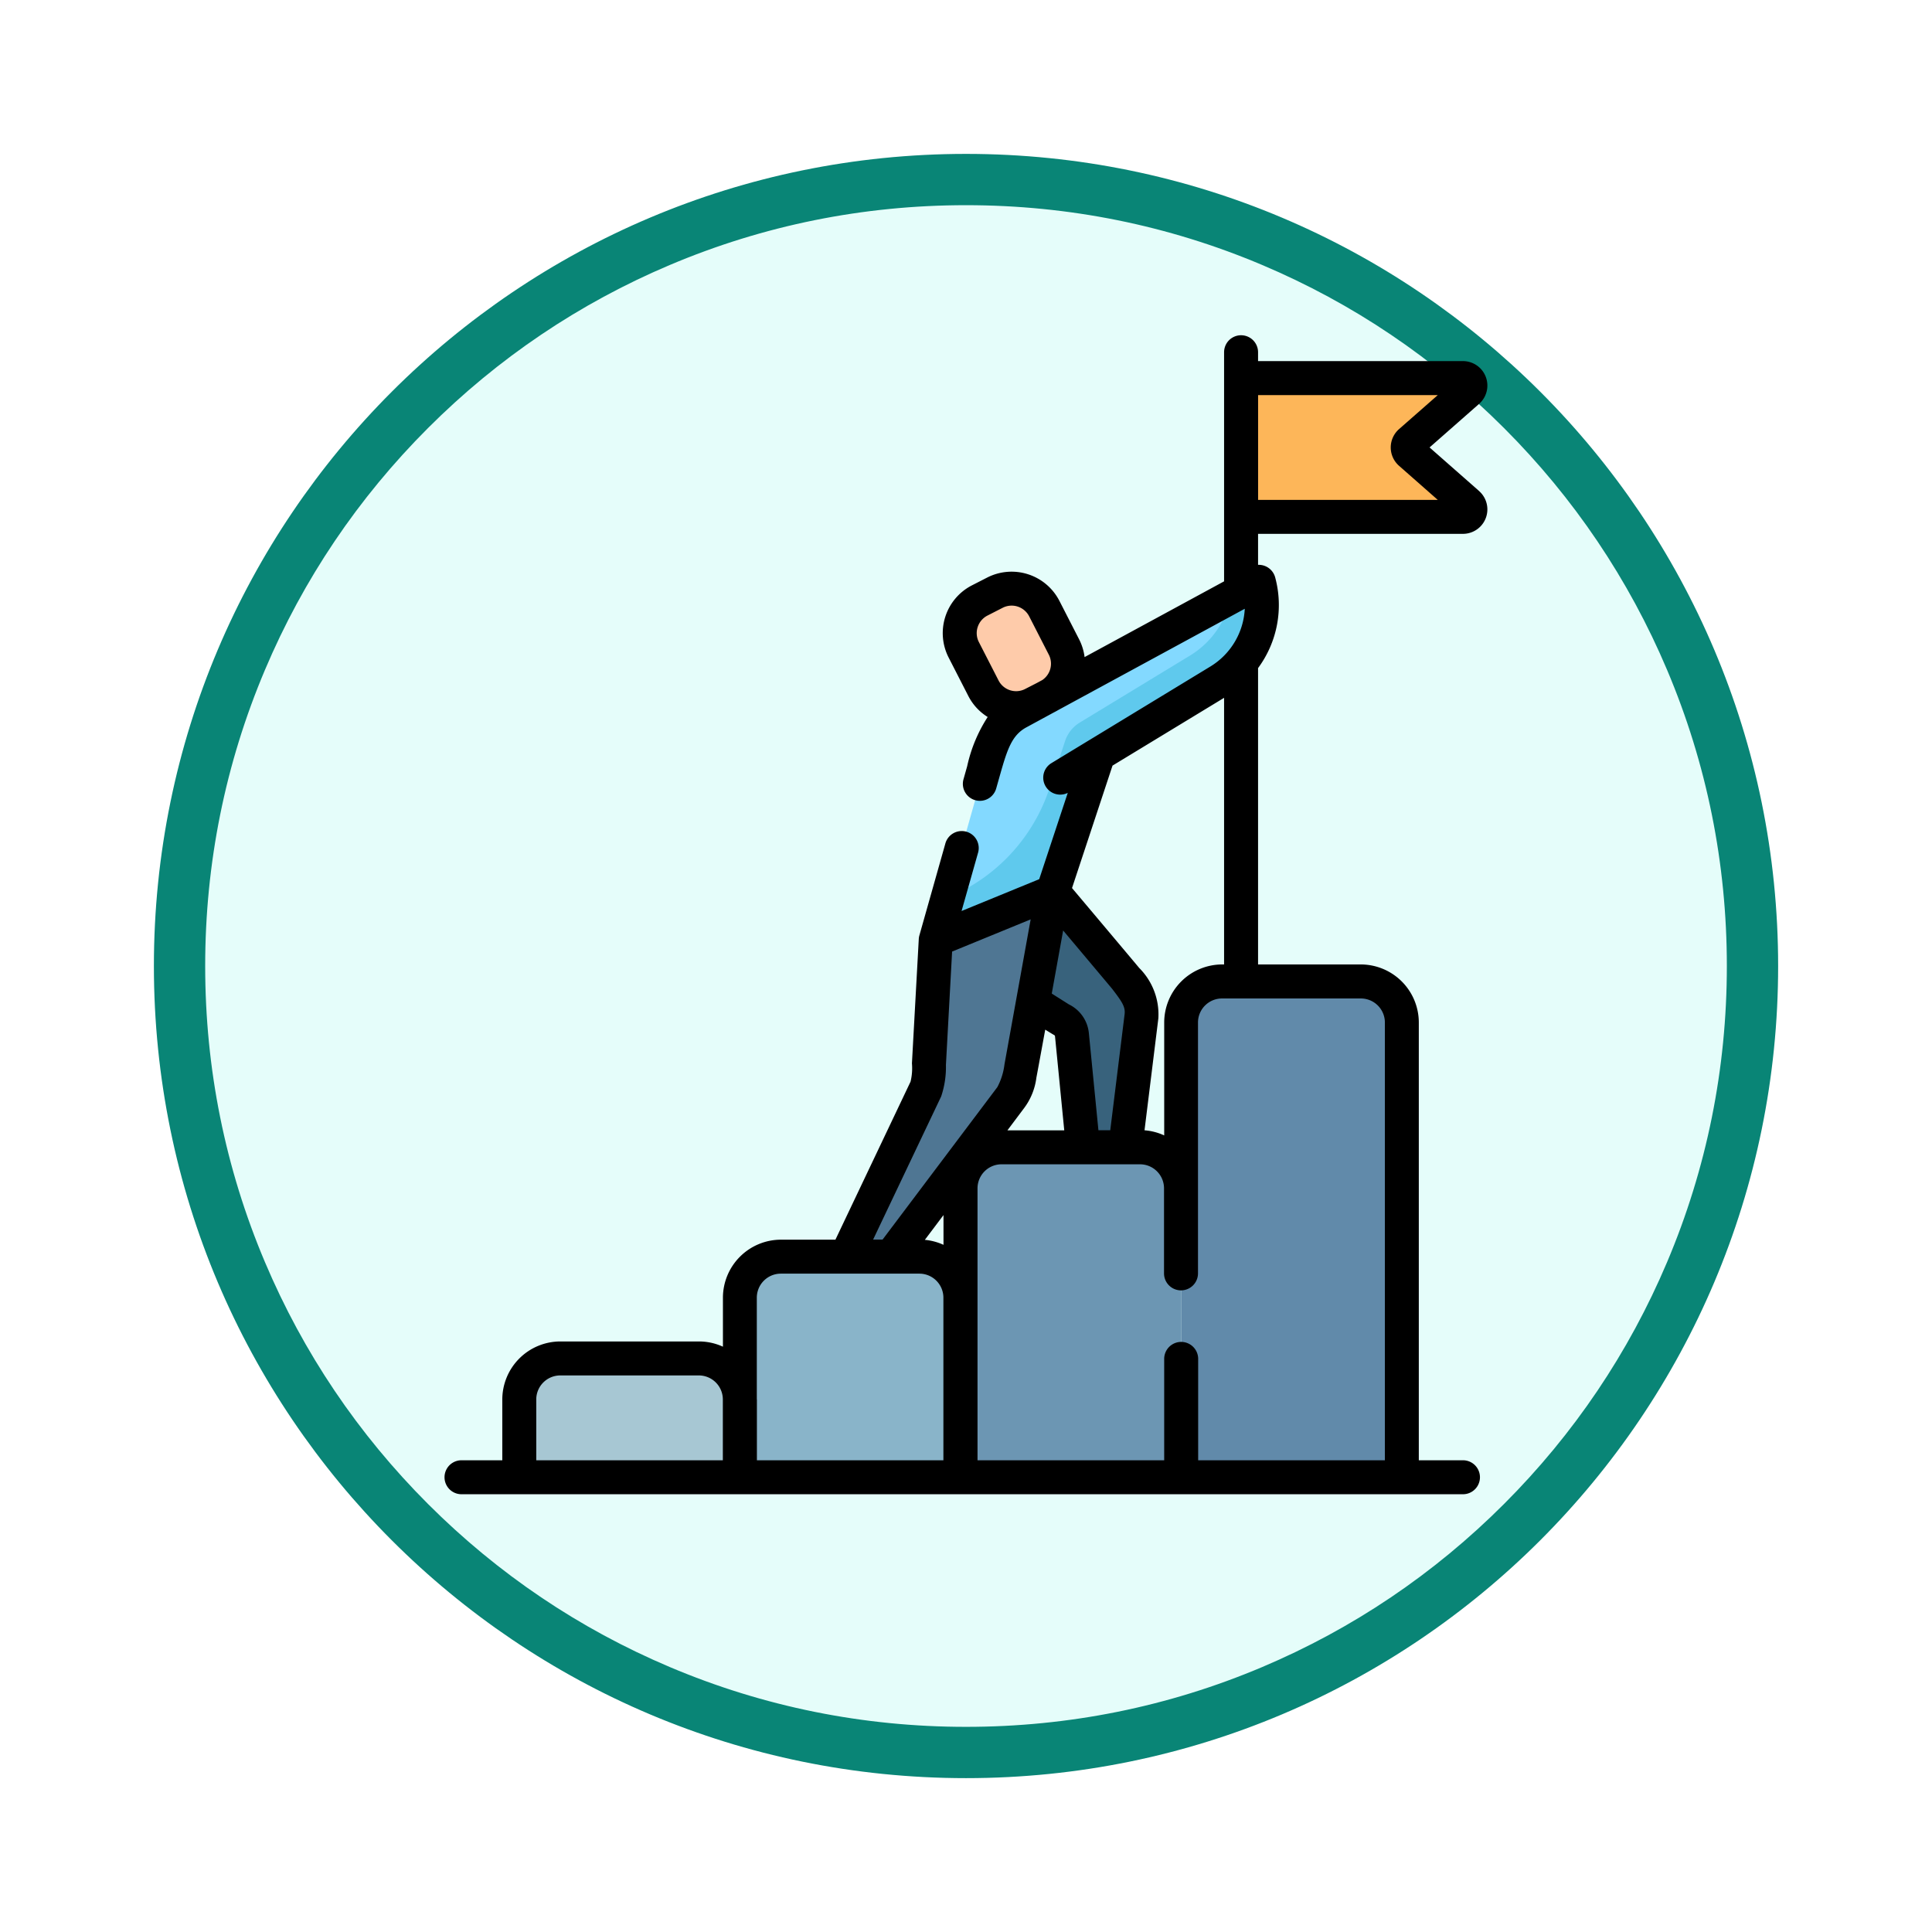 <svg xmlns="http://www.w3.org/2000/svg" xmlns:xlink="http://www.w3.org/1999/xlink" width="113" height="113" viewBox="0 0 113 113">
  <defs>
    <filter id="Trazado_982547" x="0" y="0" width="113" height="113" filterUnits="userSpaceOnUse">
      <feOffset dy="3" input="SourceAlpha"/>
      <feGaussianBlur stdDeviation="3" result="blur"/>
      <feFlood flood-opacity="0.161"/>
      <feComposite operator="in" in2="blur"/>
      <feComposite in="SourceGraphic"/>
    </filter>
  </defs>
  <g id="Grupo_1226132" data-name="Grupo 1226132" transform="translate(-1215.425 -3584.981)">
    <g id="Grupo_1225353" data-name="Grupo 1225353" transform="translate(-0.575 -393.641)">
      <g id="Grupo_1208124" data-name="Grupo 1208124" transform="translate(0 -1922.377)">
        <g id="Grupo_1202435" data-name="Grupo 1202435" transform="translate(-0.56 1255.486)">
          <g id="Grupo_1202052" data-name="Grupo 1202052" transform="translate(1225.561 4651.514)">
            <g id="Grupo_1172010" data-name="Grupo 1172010" transform="translate(0)">
              <g id="Grupo_1171046" data-name="Grupo 1171046">
                <g id="Grupo_1148525" data-name="Grupo 1148525">
                  <g transform="matrix(1, 0, 0, 1, -9, -6)" filter="url(#Trazado_982547)">
                    <g id="Trazado_982547-2" data-name="Trazado 982547" transform="translate(9 6)" fill="#e5fdfa">
                      <path d="M 47.5 93.5 C 41.289 93.5 35.265 92.284 29.595 89.886 C 24.118 87.569 19.198 84.252 14.973 80.027 C 10.748 75.802 7.431 70.882 5.114 65.405 C 2.716 59.735 1.5 53.711 1.5 47.5 C 1.5 41.289 2.716 35.265 5.114 29.595 C 7.431 24.118 10.748 19.198 14.973 14.973 C 19.198 10.748 24.118 7.431 29.595 5.114 C 35.265 2.716 41.289 1.5 47.5 1.5 C 53.711 1.5 59.735 2.716 65.405 5.114 C 70.882 7.431 75.802 10.748 80.027 14.973 C 84.252 19.198 87.569 24.118 89.886 29.595 C 92.284 35.265 93.5 41.289 93.5 47.5 C 93.5 53.711 92.284 59.735 89.886 65.405 C 87.569 70.882 84.252 75.802 80.027 80.027 C 75.802 84.252 70.882 87.569 65.405 89.886 C 59.735 92.284 53.711 93.5 47.5 93.5 Z" stroke="none"/>
                      <path d="M 47.5 3 C 41.491 3 35.664 4.176 30.18 6.496 C 24.881 8.737 20.122 11.946 16.034 16.034 C 11.946 20.122 8.737 24.881 6.496 30.18 C 4.176 35.664 3 41.491 3 47.5 C 3 53.509 4.176 59.336 6.496 64.82 C 8.737 70.119 11.946 74.878 16.034 78.966 C 20.122 83.054 24.881 86.263 30.18 88.504 C 35.664 90.824 41.491 92 47.5 92 C 53.509 92 59.336 90.824 64.82 88.504 C 70.119 86.263 74.878 83.054 78.966 78.966 C 83.054 74.878 86.263 70.119 88.504 64.82 C 90.824 59.336 92 53.509 92 47.5 C 92 41.491 90.824 35.664 88.504 30.18 C 86.263 24.881 83.054 20.122 78.966 16.034 C 74.878 11.946 70.119 8.737 64.82 6.496 C 59.336 4.176 53.509 3 47.5 3 M 47.5 0 C 73.734 0 95 21.266 95 47.5 C 95 73.734 73.734 95 47.5 95 C 21.266 95 0 73.734 0 47.5 C 0 21.266 21.266 0 47.5 0 Z" stroke="none" fill="#098576"/>
                    </g>
                  </g>
                </g>
              </g>
            </g>
          </g>
        </g>
      </g>
    </g>
    <g id="objetivo_2_" data-name="objetivo (2)" transform="translate(1241.425 3604.59)">
      <path id="Trazado_1214312" data-name="Trazado 1214312" d="M45.928,458.95h-12.9V454.4a2.4,2.4,0,0,1,2.4-2.4H43.53a2.4,2.4,0,0,1,2.4,2.4Zm0,0" transform="translate(-28.651 -392.16)" fill="#a7c7d3"/>
      <path id="Trazado_1214313" data-name="Trazado 1214313" d="M143.4,419.938H130.5v-10.5a2.4,2.4,0,0,1,2.4-2.4H141a2.4,2.4,0,0,1,2.4,2.4Zm0,0" transform="translate(-113.22 -353.148)" fill="#89b4c9"/>
      <path id="Trazado_1214314" data-name="Trazado 1214314" d="M240.877,378.028h-12.9v-16.9a2.4,2.4,0,0,1,2.4-2.4h8.109a2.4,2.4,0,0,1,2.4,2.4Zm0,0" transform="translate(-197.791 -311.239)" fill="#6c96b3"/>
      <path id="Trazado_1214315" data-name="Trazado 1214315" d="M338.354,314.458h-12.9v-26.6a2.4,2.4,0,0,1,2.4-2.4h8.108a2.4,2.4,0,0,1,2.4,2.4Zm0,0" transform="translate(-282.364 -247.669)" fill="#618aaa"/>
      <path id="Trazado_1214316" data-name="Trazado 1214316" d="M351.906,27.021h12.98a.436.436,0,0,0,.288-.764L361.8,23.289a.436.436,0,0,1,0-.655l3.372-2.969a.436.436,0,0,0-.288-.763h-12.98Zm0,0" transform="translate(-305.318 -16.4)" fill="#fdb659"/>
      <path id="Trazado_1214317" data-name="Trazado 1214317" d="M235.9,108.93l-14.061,7.636c-1.255.681-1.6,1.879-2.035,3.421l-2.8,9.887,6.852-2.808,2.66-8.04,7.076-4.3a5.178,5.178,0,0,0,2.3-5.8Zm0,0" transform="translate(-188.282 -94.509)" fill="#83d9ff"/>
      <path id="Trazado_1214318" data-name="Trazado 1214318" d="M235.9,108.93l-1.622.881a5.177,5.177,0,0,1-2.393,3.432l-6.447,3.917a2,2,0,0,0-.86,1.081l-.921,2.783a10.435,10.435,0,0,1-5.95,6.378l-.7,2.473,6.852-2.808,2.66-8.039,7.076-4.3a5.179,5.179,0,0,0,2.3-5.8Zm0,0" transform="translate(-188.282 -94.509)" fill="#5fc9ed"/>
      <path id="Trazado_1214319" data-name="Trazado 1214319" d="M223.864,245.926l4.05,4.785c.671.888,1.255,1.513,1.134,2.491l-.947,7.654h-2.471l-.646-6.581a1.1,1.1,0,0,0-.659-.9l-7.312-4.64Zm0,0" transform="translate(-188.282 -213.368)" fill="#38627c"/>
      <path id="Trazado_1214320" data-name="Trazado 1214320" d="M182.707,248.734l-.4,7.255a3.188,3.188,0,0,1-.176,1.456l-4.663,9.81h2.621l7.011-9.313a3.79,3.79,0,0,0,.6-1.721l1.859-10.3Zm0,0" transform="translate(-153.978 -213.368)" fill="#4f7693"/>
      <path id="Trazado_1214321" data-name="Trazado 1214321" d="M232.562,113.1l1.15,2.244a2.146,2.146,0,0,1-.932,2.889l-.889.455a2.146,2.146,0,0,1-2.888-.932l-1.15-2.244a2.146,2.146,0,0,1,.932-2.889l.889-.455A2.146,2.146,0,0,1,232.562,113.1Zm0,0" transform="translate(-197.483 -97.114)" fill="#fecbaa"/>
      <path id="Trazado_1214322" data-name="Trazado 1214322" d="M60.513,9.112l-2.9-2.551,2.9-2.55a1.43,1.43,0,0,0-.945-2.5H47.582V.993a.993.993,0,1,0-1.987,0v13.4l-8.159,4.43a3.143,3.143,0,0,0-.323-1.044l-1.15-2.244a3.143,3.143,0,0,0-4.225-1.363l-.889.455a3.139,3.139,0,0,0-1.363,4.226l1.15,2.245a3.12,3.12,0,0,0,1.132,1.229,8.7,8.7,0,0,0-1.2,2.882l-.214.758a.993.993,0,0,0,.686,1.226.978.978,0,0,0,.27.038.994.994,0,0,0,.956-.723l.214-.757c.435-1.535.7-2.358,1.554-2.82l1.526-.829.188-.1c.063-.032.121-.068.18-.1l10.877-5.906A4.2,4.2,0,0,1,44.8,19.37l-7.073,4.3-.024.014-2.2,1.337a.993.993,0,0,0,.949,1.743l-1.67,5.049-1.221.5-3.32,1.361.957-3.382a.994.994,0,1,0-1.912-.541L27.774,35.1a.954.954,0,0,0-.036.216l-.4,7.267a3.325,3.325,0,0,1-.081,1.072l-4.394,9.243H19.675a3.4,3.4,0,0,0-3.392,3.391v2.868a3.365,3.365,0,0,0-1.4-.306H6.77a3.4,3.4,0,0,0-3.391,3.391V65.8H.993a.993.993,0,1,0,0,1.987H59.567a.993.993,0,1,0,0-1.987H56.984V40.19A3.4,3.4,0,0,0,53.592,36.8h-6.01V19.467a6.2,6.2,0,0,0,1-5.31.994.994,0,0,0-1-.729V11.615H59.568a1.43,1.43,0,0,0,.945-2.5ZM31.184,17.067a1.144,1.144,0,0,1,.571-.672l.889-.455a1.152,1.152,0,0,1,1.551.5l1.15,2.245a1.154,1.154,0,0,1-.383,1.481l-.324.175-.683.35a1.154,1.154,0,0,1-1.551-.5l-1.15-2.244a1.145,1.145,0,0,1-.071-.879Zm-2,36.132a3.372,3.372,0,0,0-1.091-.291l1.091-1.449Zm4.717-8a3.744,3.744,0,0,0,.716-1.78c.027-.128.517-2.806.517-2.806s.464.289.512.31a.105.105,0,0,1,.061.087l.54,5.494H32.922Zm5.875-5.483-.839,6.783h-.692l-.559-5.683a2.093,2.093,0,0,0-1.17-1.68l-1-.633.666-3.689s2.8,3.331,2.869,3.416c.58.755.779,1.057.725,1.487ZM29.048,44.519a5.386,5.386,0,0,0,.278-1.844l.361-6.628,4.595-1.883-.835,4.626c0,.012-.005.025-.007.038l-.691,3.825a3.785,3.785,0,0,1-.416,1.323l-6.713,8.917h-.553ZM5.365,62.238a1.406,1.406,0,0,1,1.4-1.4h8.108a1.406,1.406,0,0,1,1.405,1.4V65.8H5.365Zm12.9,0V56.285a1.406,1.406,0,0,1,1.405-1.4h8.108a1.406,1.406,0,0,1,1.4,1.4V65.8H18.27V62.238ZM55,40.19V65.8H44.079V59.84a.994.994,0,0,0-1.987,0V65.8H31.174V49.889a1.406,1.406,0,0,1,1.4-1.4h8.108a1.406,1.406,0,0,1,1.4,1.4v4.98a.993.993,0,1,0,1.987,0V40.19a1.406,1.406,0,0,1,1.405-1.4h8.108A1.407,1.407,0,0,1,55,40.19ZM45.484,36.8a3.4,3.4,0,0,0-3.391,3.391V46.8a3.363,3.363,0,0,0-1.152-.3l.81-6.553a3.837,3.837,0,0,0-1.122-2.943c-.067-.087-3.928-4.672-3.928-4.672l2.369-7.162,6.525-3.964V36.8Zm2.1-27.171V3.5h10.51L55.828,5.489a1.429,1.429,0,0,0,0,2.146l2.264,1.993H47.582Zm0,0"/>
    </g>
  </g>
</svg>
